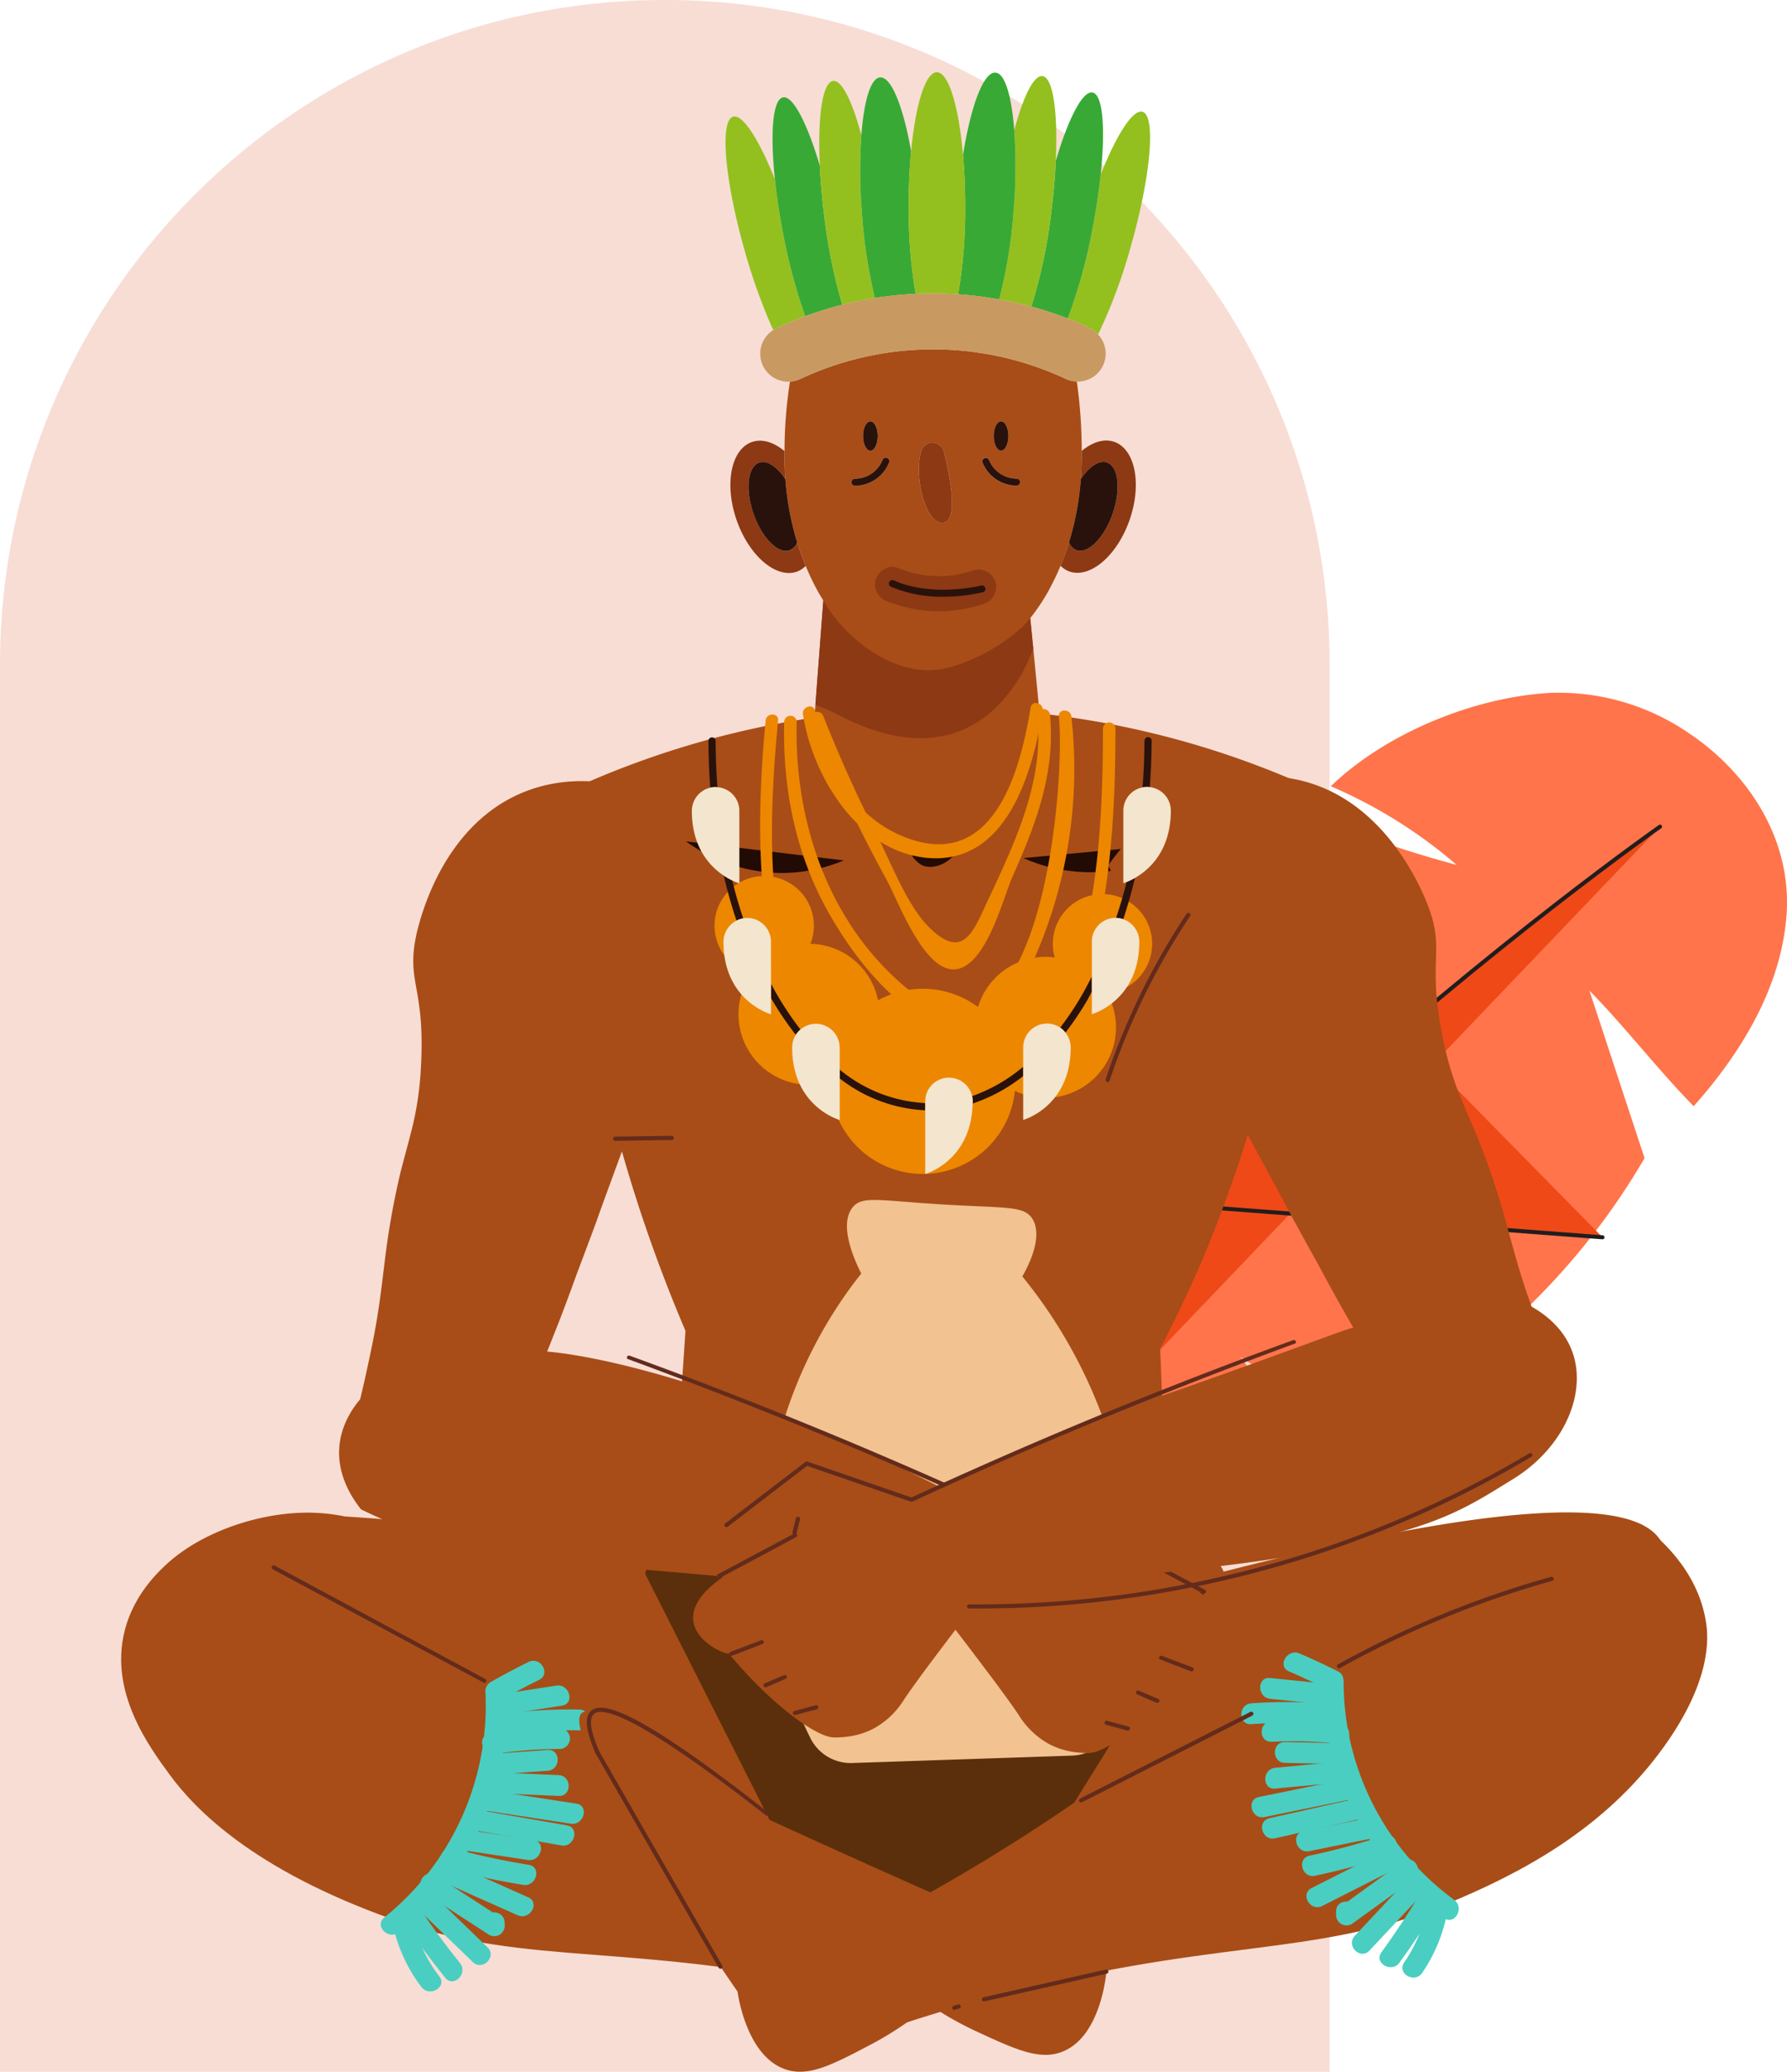 <svg xmlns="http://www.w3.org/2000/svg" xmlns:xlink="http://www.w3.org/1999/xlink" width="295" height="341.922" viewBox="0 0 295 341.922">
  <defs>
    <clipPath id="clip-path">
      <rect id="Rectángulo_44447" data-name="Rectángulo 44447" width="261.827" height="330" fill="none"/>
    </clipPath>
  </defs>
  <g id="Grupo_145692" data-name="Grupo 145692" transform="translate(-180 -5763.578)">
    <g id="Grupo_145596" data-name="Grupo 145596" transform="translate(180.001 6105.5) rotate(-90)">
      <path id="Unión_2" data-name="Unión 2" d="M87.632,339.692a109.165,109.165,0,0,1-39.244-16.514A110.061,110.061,0,0,1,8.626,274.892a109.236,109.236,0,0,1-6.394-20.6A110.557,110.557,0,0,1,0,232.173V217.11H0V0H219.5V213.963h0v18.21a110.556,110.556,0,0,1-2.229,22.118,109.164,109.164,0,0,1-16.514,39.244A110.078,110.078,0,0,1,152.47,333.3a109.182,109.182,0,0,1-20.6,6.4,110.836,110.836,0,0,1-44.236,0Z" transform="translate(0 219.499) rotate(-90)" fill="#f8ddd5"/>
    </g>
    <g id="Grupo_145597" data-name="Grupo 145597" transform="translate(301.225 5877.903)">
      <path id="Trazado_197614" data-name="Trazado 197614" d="M347.842,126.731c9.771,6.7,16.647,17.591,15.758,29.754-.87,11.894-7.424,22.684-15.329,31.565-5.9-6.005-11.309-13.071-17.208-19.075l9.1,27.648a115.2,115.2,0,0,1-43.115,42.4c-8.129-2.048-16.632-4.928-23.612-9.6l11.52,15.279c1.184,1.608-30.571,18.621-32.776,19.736-8.534,4.316-16.718,9.891-25.876,12.769-31.741,9.973-27.176-24.819-18.569-43.62A219.447,219.447,0,0,1,240.9,181.835a61.1,61.1,0,0,0,2.05,20.739c1.756-12.766,6.653-22.656,9.1-35.308a326.993,326.993,0,0,0,31.19-28.083,182.159,182.159,0,0,0,25.9,9.043,80.109,80.109,0,0,0-20.776-12.982c9.166-8.816,23.732-14.744,36.349-15.417a38.011,38.011,0,0,1,23.125,6.907" transform="translate(-189.902 -119.806)" fill="#ff744b"/>
      <path id="Trazado_197615" data-name="Trazado 197615" d="M341.184,144.855s-106.866,74.8-152.816,159.863" transform="translate(-188.368 -122.752)" fill="#ef4918" stroke="#211d1d" stroke-linecap="round" stroke-linejoin="round" stroke-width="0.665"/>
      <line id="Línea_1906" data-name="Línea 1906" x1="6.215" y2="56.349" transform="translate(69.541 36.259)" fill="none" stroke="#211d1d" stroke-linecap="round" stroke-linejoin="round" stroke-width="0.665"/>
      <path id="Trazado_197616" data-name="Trazado 197616" d="M342.074,213.661,276.7,208.7l6.323-55.084" transform="translate(-198.757 -123.782)" fill="#ef4918" stroke="#211d1d" stroke-linecap="round" stroke-linejoin="round" stroke-width="0.665"/>
    </g>
    <g id="Grupo_145598" data-name="Grupo 145598" transform="translate(200 5775.5)">
      <g id="Grupo_145594" data-name="Grupo 145594" clip-path="url(#clip-path)">
        <path id="Trazado_199935" data-name="Trazado 199935" d="M74.092,230.019c-2.864,31.675,15.874,56.748,34.424,59.41,20.994,3.013,49.636-21.554,48.7-59.41q-.839-21.191-1.68-42.38c2.131-4.055,4.194-8.311,6.157-12.773A218.181,218.181,0,0,0,179.6,94.75,146.939,146.939,0,0,0,57.026,96a258.913,258.913,0,0,0,12.308,67.839c2.425,7.454,5.074,14.422,7.837,20.9q-1.54,22.643-3.079,45.284" transform="translate(15.988 22.982)" fill="#a84d17"/>
        <path id="Trazado_199936" data-name="Trazado 199936" d="M88.206,109.517h40.673Q126.5,84.94,124.121,60.363H91.937q-1.865,24.577-3.731,49.154" transform="translate(24.73 16.924)" fill="#a84d17"/>
        <path id="Trazado_199937" data-name="Trazado 199937" d="M110.071,88.718c7.715,0,14.588-5.162,19.086-13.215l.6-1.157q.72-1.4,1.344-2.906c.516-1.245.99-2.529,1.4-3.867a48.066,48.066,0,0,0,1.949-10.45c.1-1.284.155-2.584.155-3.905,0-.25-.008-.484-.009-.73a81.83,81.83,0,0,0-.81-11.472,4.6,4.6,0,0,1-2.023-.516,51.64,51.64,0,0,0-43.672.127,4.553,4.553,0,0,1-1.656.4,74.638,74.638,0,0,0-.9,11.485c0,.248-.018.471-.018.722,0,1.321.059,2.622.156,3.905a48.144,48.144,0,0,0,1.956,10.45c.411,1.338.886,2.621,1.4,3.865a38.787,38.787,0,0,0,2.1,4.367c4.5,7.879,11.315,12.9,18.937,12.9M121.279,47.6c.671,0,1.215,1.082,1.216,2.417s-.544,2.417-1.215,2.417-1.216-1.082-1.216-2.417.543-2.417,1.215-2.417m-2.713,6.019a.579.579,0,0,1,.725.376,4.963,4.963,0,0,0,4.576,3.066.578.578,0,0,1-.044,1.155h-.044a6.077,6.077,0,0,1-5.591-3.873.575.575,0,0,1,.378-.723m-10.375-1.347a1.93,1.93,0,0,1,3.646.321c.91,3.636,2.673,12-.434,11.738-2.844-.237-4.586-8.461-3.212-12.06m-4.079,19.474a20.471,20.471,0,0,0,3.351,1.042c.329.07.658.123.987.188.063.013.1.019.129.027l.1.009c.583.059,1.165.109,1.752.125s1.172.01,1.758-.024c.25-.014.5-.032.75-.055l.467-.05.009,0a21.778,21.778,0,0,0,3.406-.846,2.915,2.915,0,0,1,3.559,2.019,2.96,2.96,0,0,1-2.019,3.558,23.036,23.036,0,0,1-15.783-.411,2.969,2.969,0,0,1-2.02-3.558c.435-1.35,2.055-2.629,3.557-2.022m-4.4-24.14c.671,0,1.215,1.081,1.216,2.417s-.544,2.417-1.216,2.417S98.5,51.36,98.5,50.025s.544-2.417,1.215-2.417m-2.582,9.466A4.957,4.957,0,0,0,101.7,54a.588.588,0,0,1,.726-.374.575.575,0,0,1,.376.723,6.078,6.078,0,0,1-5.589,3.876l-.044,0a.578.578,0,0,1-.044-1.155" transform="translate(23.975 10.016)" fill="#a84d17"/>
        <path id="Trazado_199938" data-name="Trazado 199938" d="M125.479,75.968l-.114-.89-.091-.937-.32-3.128c-2.406,3.324-10.229,8.129-15.894,8.563-6.607.506-14.326-4.64-18.243-11.491l-1.3,17.182L92.6,86.6C117.9,100.4,125.47,76,125.479,75.968" transform="translate(25.097 19.089)" fill="#8d3914"/>
        <path id="Trazado_199939" data-name="Trazado 199939" d="M124.466,53.828c1.361-2.033,3.013-3.179,4.316-2.727,1.906.659,2.329,4.434.944,8.432s-4.05,6.7-5.955,6.042a2.283,2.283,0,0,1-1.253-1.3c-.41,1.338-.883,2.621-1.4,3.865a4.1,4.1,0,0,0,1.456.945c3.449,1.195,7.9-2.626,9.951-8.534s.908-11.667-2.543-12.861c-1.682-.583-3.6.035-5.369,1.5,0,.246.009.48.009.73,0,1.32-.058,2.621-.155,3.9" transform="translate(33.957 13.311)" fill="#8d3914"/>
        <path id="Trazado_199940" data-name="Trazado 199940" d="M123.464,64.8c1.905.659,4.572-2.046,5.956-6.043s.962-7.772-.945-8.432c-1.3-.451-2.955.694-4.316,2.728a48.066,48.066,0,0,1-1.949,10.45,2.282,2.282,0,0,0,1.253,1.3" transform="translate(34.264 14.083)" fill="#29120b"/>
        <path id="Trazado_199941" data-name="Trazado 199941" d="M88.328,65.588c-1.905.662-4.573-2.043-5.96-6.039s-.967-7.772.939-8.432c1.3-.452,2.955.691,4.317,2.725-.1-1.283-.156-2.584-.156-3.905,0-.252.017-.474.018-.722-1.768-1.47-3.694-2.088-5.379-1.5-3.451,1.2-4.585,6.957-2.535,12.864s6.507,9.727,9.957,8.53a4.1,4.1,0,0,0,1.454-.946c-.517-1.245-.992-2.529-1.4-3.865a2.288,2.288,0,0,1-1.252,1.3" transform="translate(22.023 13.315)" fill="#8d3914"/>
        <path id="Trazado_199942" data-name="Trazado 199942" d="M82.65,50.344c-1.905.659-2.325,4.436-.94,8.432s4.056,6.7,5.961,6.039a2.29,2.29,0,0,0,1.252-1.3,48.056,48.056,0,0,1-1.956-10.449c-1.362-2.033-3.015-3.178-4.317-2.725" transform="translate(22.68 14.087)" fill="#29120b"/>
        <path id="Trazado_199943" data-name="Trazado 199943" d="M107.909,28.632h.013l-.005-.042-.008.041" transform="translate(30.254 8.016)" fill="#a84d17"/>
        <path id="Trazado_199944" data-name="Trazado 199944" d="M117.345,30.218l.019.005c0-.022,0-.044,0-.065-.006.02-.013.04-.02.06" transform="translate(32.899 8.455)" fill="#a84d17"/>
        <path id="Trazado_199945" data-name="Trazado 199945" d="M106.543,60.965c3.107.259,1.344-8.1.433-11.738a1.929,1.929,0,0,0-3.645-.321c-1.374,3.6.367,11.823,3.212,12.06" transform="translate(28.836 13.385)" fill="#8d3914"/>
        <path id="Trazado_199946" data-name="Trazado 199946" d="M113.714,49.836c.672,0,1.215-1.083,1.215-2.417S114.384,45,113.713,45s-1.215,1.082-1.214,2.417.544,2.417,1.215,2.417" transform="translate(31.541 12.617)" fill="#29120b"/>
        <path id="Trazado_199947" data-name="Trazado 199947" d="M96.868,49.841c.672,0,1.215-1.082,1.215-2.417s-.545-2.417-1.216-2.417-1.215,1.083-1.214,2.417.544,2.417,1.215,2.417" transform="translate(26.818 12.618)" fill="#29120b"/>
        <path id="Trazado_199948" data-name="Trazado 199948" d="M97.29,65.917a2.97,2.97,0,0,0,2.022,3.558,23.04,23.04,0,0,0,15.782.411,2.96,2.96,0,0,0,2.019-3.558,2.914,2.914,0,0,0-3.559-2.019,21.779,21.779,0,0,1-3.406.846h-.009l-.467.05c-.25.024-.5.042-.75.056-.585.033-1.173.041-1.758.023s-1.169-.065-1.752-.124l-.1-.009c-.032-.008-.067-.015-.128-.027-.329-.067-.659-.118-.987-.189a20.48,20.48,0,0,1-3.352-1.041c-1.5-.607-3.12.671-3.557,2.022m2.233.353a.58.58,0,0,1,.766-.291c6.342,2.853,14.334.887,14.413.867a.578.578,0,0,1,.283,1.122,28.988,28.988,0,0,1-6.534.73,21.231,21.231,0,0,1-8.639-1.662.579.579,0,0,1-.289-.766" transform="translate(27.241 17.87)" fill="#8d3914"/>
        <path id="Trazado_199949" data-name="Trazado 199949" d="M107.945,68.217a28.969,28.969,0,0,0,6.532-.73.578.578,0,1,0-.282-1.12c-.081.019-8.071,1.986-14.414-.867a.579.579,0,0,0-.476,1.055,21.24,21.24,0,0,0,8.64,1.662" transform="translate(27.746 18.35)" fill="#29120b"/>
        <path id="Trazado_199950" data-name="Trazado 199950" d="M116.631,54.3l.044,0a.578.578,0,0,0,.044-1.155,4.963,4.963,0,0,1-4.576-3.068.578.578,0,0,0-1.1.348,6.081,6.081,0,0,0,5.591,3.872" transform="translate(31.124 13.929)" fill="#29120b"/>
        <path id="Trazado_199951" data-name="Trazado 199951" d="M94.746,54.314l.044,0a6.078,6.078,0,0,0,5.589-3.876.575.575,0,0,0-.376-.723.588.588,0,0,0-.726.374A4.956,4.956,0,0,1,94.7,53.159a.578.578,0,0,0,.044,1.155" transform="translate(26.401 13.93)" fill="#29120b"/>
        <path id="Trazado_199952" data-name="Trazado 199952" d="M122.048,39.224a37.786,37.786,0,0,1,3.831,1.707,4.579,4.579,0,0,1,1.177.928A87.42,87.42,0,0,0,132.41,27.49c3.355-11.717,4.237-21.739,1.972-22.387-1.58-.452-4.273,3.782-6.895,10.354-.289,2.755-.734,5.777-1.347,8.94a87.3,87.3,0,0,1-4.092,14.827" transform="translate(34.218 1.422)" fill="#93c01f"/>
        <path id="Trazado_199953" data-name="Trazado 199953" d="M117.361,37.885c0,.022,0,.044,0,.065a58.841,58.841,0,0,1,6,1.965,87.252,87.252,0,0,0,4.092-14.825c.612-3.164,1.058-6.185,1.347-8.94.8-7.664.357-13.2-1.343-13.533-1.643-.318-4.009,4.308-6.071,11.293-.12,2.611-.365,5.458-.743,8.43a85.466,85.466,0,0,1-3.283,15.545" transform="translate(32.904 0.73)" fill="#39a935"/>
        <path id="Trazado_199954" data-name="Trazado 199954" d="M115.614,22.268A80.563,80.563,0,0,1,113.2,37.35c1.921.344,3.7.75,5.3,1.184l.022-.059a85.465,85.465,0,0,0,3.283-15.545c.378-2.973.622-5.819.743-8.43.37-8-.431-13.772-2.193-14-1.439-.182-3.18,3.379-4.667,8.956a87.706,87.706,0,0,1-.079,12.809" transform="translate(31.738 0.139)" fill="#93c01f"/>
        <path id="Trazado_199955" data-name="Trazado 199955" d="M107.916,36.595l.005.042a62.447,62.447,0,0,1,6.763.84A80.528,80.528,0,0,0,117.1,22.4a87.706,87.706,0,0,0,.079-12.809c-.428-5.66-1.536-9.425-3.1-9.54C112.109-.1,110,5.559,108.72,13.666c.225,2.586.353,5.416.355,8.386a82.755,82.755,0,0,1-1.159,14.542" transform="translate(30.256 0.012)" fill="#39a935"/>
        <path id="Trazado_199956" data-name="Trazado 199956" d="M91.084,38.673A92,92,0,0,1,87.43,25.022c-.613-3.163-1.061-6.184-1.351-8.938-2.627-6.571-5.324-10.8-6.9-10.35-2.264.65-1.375,10.672,1.986,22.386A93.409,93.409,0,0,0,85.8,40.957a4.574,4.574,0,0,1,.521-.309c1.6-.744,3.192-1.4,4.764-1.976" transform="translate(21.847 1.598)" fill="#93c01f"/>
        <path id="Trazado_199957" data-name="Trazado 199957" d="M89.384,39.367a61.631,61.631,0,0,1,6.118-1.9,89.275,89.275,0,0,1-2.963-14.505c-.38-2.974-.626-5.822-.748-8.434C89.723,7.547,87.354,2.924,85.712,3.242c-1.7.33-2.141,5.87-1.333,13.535.289,2.754.738,5.776,1.351,8.938a92,92,0,0,0,3.654,13.651" transform="translate(23.547 0.905)" fill="#39a935"/>
        <path id="Trazado_199958" data-name="Trazado 199958" d="M93.813,38.059c1.828-.465,3.622-.831,5.38-1.111a83.9,83.9,0,0,1-2.146-14.062,87.832,87.832,0,0,1-.09-12.809C95.469,4.5,93.724.941,92.286,1.125c-1.762.225-2.561,5.991-2.186,13.994.123,2.612.369,5.459.749,8.432a89.294,89.294,0,0,0,2.963,14.507" transform="translate(25.236 0.314)" fill="#93c01f"/>
        <path id="Trazado_199959" data-name="Trazado 199959" d="M95.568,23.013a83.881,83.881,0,0,0,2.146,14.062,60.254,60.254,0,0,1,6.735-.689,82.739,82.739,0,0,1-1.16-14.5c0-3.221.147-6.271.408-9.029C102.395,5.521,100.422.525,98.573.665c-1.563.115-2.67,3.881-3.093,9.541a87.619,87.619,0,0,0,.088,12.807" transform="translate(26.715 0.186)" fill="#39a935"/>
        <path id="Trazado_199960" data-name="Trazado 199960" d="M102.7,36.572a61.378,61.378,0,0,1,7,.076l.008-.042a82.61,82.61,0,0,0,1.159-14.542c0-2.97-.128-5.8-.355-8.386C109.807,5.653,108.139,0,106.191,0c-1.895,0-3.521,5.358-4.247,13.039-.261,2.758-.41,5.808-.408,9.028a82.744,82.744,0,0,0,1.16,14.505" transform="translate(28.467 0)" fill="#93c01f"/>
        <path id="Trazado_199961" data-name="Trazado 199961" d="M132.636,42.521a4.617,4.617,0,0,0,5.538-7.235A4.552,4.552,0,0,0,137,34.358a37.785,37.785,0,0,0-3.831-1.707,59.13,59.13,0,0,0-6-1.967l-.019-.005c-1.607-.434-3.385-.84-5.306-1.186a62.729,62.729,0,0,0-6.763-.84h-.013a61.378,61.378,0,0,0-7-.076,60.254,60.254,0,0,0-6.735.689c-1.757.28-3.552.647-5.38,1.111a61.292,61.292,0,0,0-6.118,1.9c-1.572.58-3.161,1.23-4.764,1.974a4.922,4.922,0,0,0-.522.31,4.616,4.616,0,0,0,2.476,8.518c.1,0,.192-.024.288-.031a4.587,4.587,0,0,0,1.656-.4,51.647,51.647,0,0,1,43.672-.127" transform="translate(23.099 7.994)" fill="#c89a61"/>
        <path id="Trazado_199962" data-name="Trazado 199962" d="M91.684,102.425c-6.767,20.549-11.843,34.754-14.816,43.041-2.031,5.709-4.783,13.089-6.307,17.336-.362,1.045-.725,2.02-1.086,2.995-.942,2.506-1.739,4.664-2.462,6.544-1.594,4.387-2.681,7.31-3.693,9.815-2.1,5.36-5.271,13.014-9.517,22.333l-24.059-5.762c.807-2.928,1.913-7.321,3.031-12.763,1.487-6.906,1.894-11.448,2.437-15.637a128.937,128.937,0,0,1,2.562-14.377c.809-3.138,1.467-5.438,2.058-7.878a53.292,53.292,0,0,0,1.307-9.286c.805-13.77-2.618-14.094-.622-22.6.589-2.3,4.356-17.992,18.133-23.2,10.754-4.061,23.926-.256,33.036,9.443" transform="translate(8.339 25.618)" fill="#a84d17"/>
        <path id="Trazado_199963" data-name="Trazado 199963" d="M216.353,215.8c4.507-2.065,13.852-6.434,15.3-14.318A16.717,16.717,0,0,0,228.7,190.12c-9.567-14.43-90.31,9.409-133.829,23.368q-2.282,27.639-4.562,55.278c6.822-2.723,81.989-32.786,126.044-52.97" transform="translate(25.319 52.047)" fill="#a84d17"/>
        <path id="Trazado_199964" data-name="Trazado 199964" d="M110.182,99.589c-1.463,3.022-4.468,4.229-6.436,3.358a4.573,4.573,0,0,1-2.239-3.079Z" transform="translate(28.459 27.921)" fill="#210b04"/>
        <path id="Trazado_199965" data-name="Trazado 199965" d="M142.452,99.4a26.584,26.584,0,0,1-10.075,4.292,27.182,27.182,0,0,1-16.046-1.865Z" transform="translate(32.615 27.868)" fill="#210b04"/>
        <path id="Trazado_199966" data-name="Trazado 199966" d="M98.881,102.281a26.578,26.578,0,0,1-10.754,2.072,27.19,27.19,0,0,1-15.291-5.207Z" transform="translate(20.421 27.797)" fill="#210b04"/>
        <path id="Trazado_199967" data-name="Trazado 199967" d="M27.817,229.336c-9.055-6.174-27.452-18.965-24.755-29.4,2.036-7.877,16.111-14.76,28.274-14.234a30.037,30.037,0,0,1,4.815.6A353.448,353.448,0,0,1,140.991,209.26a4.676,4.676,0,0,1,2.154,1.828c16.2,14.885,15.7,39.394,13.27,56.083-70.2-4.348-108.93-24.424-128.6-37.835" transform="translate(0.784 52.055)" fill="#a84d17"/>
        <path id="Trazado_199968" data-name="Trazado 199968" d="M67.55,197.569q13.119,25.95,26.24,51.9a30.067,30.067,0,0,0,39.791-6.344q14.16-22.793,28.318-45.585l-8.575-18.422c-5.885,15.375-19.389,26.349-35.026,28.251-18.9,2.3-37.835-9.034-45.571-27.931L67.55,197.569" transform="translate(18.939 50.219)" fill="#5b2f0b"/>
        <path id="Trazado_199969" data-name="Trazado 199969" d="M145.4,252.072q-2.23,8-4.457,15.994c-3.97-1.157-10.156-2.869-17.793-4.589-39.218-8.828-55.289-4.022-78.175-12.124-23.319-8.257-32.843-18.337-36.9-23.842C4.6,222.784-1.953,213.894.561,203.752c1.632-6.587,6.362-10.776,8.988-12.742,4.238,1.757,10.615,4.4,18.371,7.6,18.364,7.591,31.6,12.829,33.022,13.615,15.869,8.782,42.8,21.546,84.457,39.842" transform="translate(0 53.552)" fill="#a84d17"/>
        <path id="Trazado_199970" data-name="Trazado 199970" d="M134.286,223.178a313.158,313.158,0,0,1-31,19.706q.008,8.495.013,16.988a54.9,54.9,0,0,0,9,5.244c6.344,2.931,10.336,4.773,14.058,3.342,6.292-2.419,7.262-12.446,7.33-13.244,22.561-36.58,25.25-45.769,23.35-47.213s-8.344,4.794-22.751,15.177" transform="translate(28.958 58.258)" fill="#a84d17"/>
        <path id="Trazado_199971" data-name="Trazado 199971" d="M50.751,209.164a44.863,44.863,0,0,1-16.7,37.2c-1.709,1.4.732,3.818,2.429,2.428a48.1,48.1,0,0,0,17.7-39.631c-.093-2.2-3.527-2.212-3.434,0" transform="translate(9.384 58.178)" fill="#4acec1"/>
        <path id="Trazado_199972" data-name="Trazado 199972" d="M35.115,239.593a26.113,26.113,0,0,0,4.622,9.849c1.317,1.737,4.3.028,2.965-1.734a23.779,23.779,0,0,1-4.276-9.028c-.508-2.15-3.821-1.239-3.311.913" transform="translate(9.83 66.573)" fill="#4acec1"/>
        <path id="Trazado_199973" data-name="Trazado 199973" d="M36.2,238.509q3.4,5.076,7.239,9.818c1.388,1.72,3.8-.723,2.428-2.428q-3.561-4.41-6.7-9.123c-1.223-1.828-4.2-.11-2.964,1.732" transform="translate(10.066 66.165)" fill="#4acec1"/>
        <path id="Trazado_199974" data-name="Trazado 199974" d="M38.068,237.107l9.461,9.134c1.59,1.535,4.02-.89,2.428-2.428L40.5,234.679c-1.59-1.535-4.022.89-2.428,2.428" transform="translate(10.527 65.658)" fill="#4acec1"/>
        <path id="Trazado_199975" data-name="Trazado 199975" d="M39.351,235.441,49.926,242.3a1.728,1.728,0,0,0,2.582-1.483c-.006-.19-.013-.38-.02-.57-.079-2.2-3.513-2.214-3.433,0,.006.189.013.38.02.57l2.582-1.481-10.573-6.864c-1.859-1.206-3.582,1.766-1.734,2.965" transform="translate(10.811 65.099)" fill="#4acec1"/>
        <path id="Trazado_199976" data-name="Trazado 199976" d="M41.356,233.817,54.122,239.5c2,.891,3.75-2.067,1.734-2.964q-6.384-2.842-12.768-5.685c-2-.891-3.749,2.066-1.732,2.964" transform="translate(11.344 64.677)" fill="#4acec1"/>
        <path id="Trazado_199977" data-name="Trazado 199977" d="M42.379,232.294a121.312,121.312,0,0,0,12.457,2.685c2.161.35,3.092-2.959.913-3.31a121.658,121.658,0,0,1-12.457-2.686,1.718,1.718,0,0,0-.913,3.311" transform="translate(11.541 64.18)" fill="#4acec1"/>
        <path id="Trazado_199978" data-name="Trazado 199978" d="M44.223,229.893l10.883,1.641c2.161.325,3.093-2.982.913-3.311l-10.883-1.641c-2.161-.326-3.093,2.982-.913,3.311" transform="translate(12.05 63.519)" fill="#4acec1"/>
        <path id="Trazado_199979" data-name="Trazado 199979" d="M45.723,227.334l14.48,2.516c2.161.375,3.088-2.933.912-3.311l-14.478-2.516c-2.161-.375-3.09,2.933-.913,3.311" transform="translate(12.471 62.8)" fill="#4acec1"/>
        <path id="Trazado_199980" data-name="Trazado 199980" d="M47.034,224.784l14.361,2.192c2.161.329,3.093-2.978.912-3.311l-14.359-2.192c-2.161-.329-3.093,2.978-.913,3.311" transform="translate(12.838 62.087)" fill="#4acec1"/>
        <path id="Trazado_199981" data-name="Trazado 199981" d="M47.627,222.542l11.708.508c2.209.1,2.2-3.338,0-3.434l-11.708-.508c-2.21-.095-2.2,3.338,0,3.434" transform="translate(12.889 61.43)" fill="#4acec1"/>
        <path id="Trazado_199982" data-name="Trazado 199982" d="M48.778,220.281,57.2,219.7c2.191-.154,2.209-3.588,0-3.434l-8.417.586c-2.192.154-2.209,3.588,0,3.434" transform="translate(13.213 60.63)" fill="#4acec1"/>
        <path id="Trazado_199983" data-name="Trazado 199983" d="M48.694,217.7a70.5,70.5,0,0,1,10.667-.813,1.717,1.717,0,0,0,0-3.433,76.579,76.579,0,0,0-11.58.935c-2.177.338-1.252,3.648.913,3.311" transform="translate(13.048 59.845)" fill="#4acec1"/>
        <path id="Trazado_199984" data-name="Trazado 199984" d="M49.544,215.179a87.186,87.186,0,0,1,12.647-.689c2.21.04,2.211-3.394,0-3.434a87.186,87.186,0,0,0-12.647.689c-2.161.277-2.189,3.713,0,3.434" transform="translate(13.433 59.168)" fill="#4acec1"/>
        <path id="Trazado_199985" data-name="Trazado 199985" d="M49.483,212.823q5.009-.772,10.018-1.545c2.177-.335,1.252-3.644-.912-3.31L48.57,209.512c-2.178.335-1.253,3.645.913,3.311" transform="translate(13.269 58.3)" fill="#4acec1"/>
        <path id="Trazado_199986" data-name="Trazado 199986" d="M49.607,211.2q3.052-1.732,6.2-3.279c1.983-.974.246-3.936-1.732-2.964q-3.15,1.548-6.2,3.279c-1.922,1.091-.193,4.057,1.732,2.964" transform="translate(13.187 57.407)" fill="#4acec1"/>
        <path id="Trazado_199987" data-name="Trazado 199987" d="M92.616,255.58q2.627,7.874,5.257,15.75c3.906-1.356,10-3.376,17.538-5.479,38.723-10.792,55.016-6.8,77.466-16.045,12.29-5.063,25.977-12.343,35.649-25.67,8.11-11.175,7.507-18.262,7.167-20.614-1.309-9.044-8.324-14.612-10.663-16.314-4.074,2.134-10.23,5.321-17.778,9.068-16.843,8.362-29.7,13.653-32.295,15.261-15.407,9.571-41.659,23.674-82.343,44.045" transform="translate(25.966 52.486)" fill="#a84d17"/>
        <path id="Trazado_199988" data-name="Trazado 199988" d="M82.982,225.564a313.241,313.241,0,0,0,31.953,18.12q.421,8.485.842,16.967a54.905,54.905,0,0,1-8.723,5.691c-6.189,3.246-10.083,5.288-13.871,4.046-6.407-2.1-7.882-12.066-7.989-12.859-24.374-35.4-27.521-44.441-25.7-45.978s8.576,4.366,23.487,14.012" transform="translate(16.56 59.244)" fill="#a84d17"/>
        <path id="Trazado_199989" data-name="Trazado 199989" d="M154.939,207.825A48.291,48.291,0,0,0,174.9,246.81c1.778,1.315,3.493-1.663,1.734-2.964a44.6,44.6,0,0,1-18.263-36.02c-.019-2.209-3.453-2.214-3.434,0" transform="translate(43.439 57.802)" fill="#4acec1"/>
        <path id="Trazado_199990" data-name="Trazado 199990" d="M169.289,236.7a23.749,23.749,0,0,1-3.795,9.24c-1.248,1.83,1.726,3.549,2.964,1.732a26.139,26.139,0,0,0,4.142-10.06c.4-2.16-2.912-3.087-3.311-.913" transform="translate(46.314 66.016)" fill="#4acec1"/>
        <path id="Trazado_199991" data-name="Trazado 199991" d="M169.051,234.854q-3.025,5.051-6.485,9.81c-1.3,1.789,1.676,3.5,2.964,1.732q3.465-4.761,6.485-9.809c1.138-1.9-1.83-3.63-2.964-1.734" transform="translate(45.487 65.614)" fill="#4acec1"/>
        <path id="Trazado_199992" data-name="Trazado 199992" d="M168.144,232.841l-8.988,9.6c-1.51,1.612.913,4.045,2.428,2.428l8.988-9.6c1.51-1.612-.914-4.045-2.428-2.428" transform="translate(44.488 65.131)" fill="#4acec1"/>
        <path id="Trazado_199993" data-name="Trazado 199993" d="M167.718,230.687,157.5,238.074l2.582,1.483-.008-.571c-.032-2.207-3.465-2.214-3.434,0,0,.191.006.38.009.571a1.73,1.73,0,0,0,2.582,1.483l10.216-7.388c1.773-1.282.061-4.262-1.734-2.964" transform="translate(43.917 64.587)" fill="#4acec1"/>
        <path id="Trazado_199994" data-name="Trazado 199994" d="M166.152,229.165l-12.464,6.32c-1.972,1-.236,3.963,1.732,2.965l12.466-6.321c1.97-1,.234-3.961-1.734-2.964" transform="translate(42.845 64.193)" fill="#4acec1"/>
        <path id="Trazado_199995" data-name="Trazado 199995" d="M165.8,227.327a121.273,121.273,0,0,1-12.306,3.308c-2.16.462-1.246,3.772.913,3.311a121.282,121.282,0,0,0,12.306-3.308c2.092-.682,1.2-4-.913-3.311" transform="translate(42.688 63.708)" fill="#4acec1"/>
        <path id="Trazado_199996" data-name="Trazado 199996" d="M163.512,225.02l-10.787,2.187c-2.164.439-1.248,3.749.913,3.311l10.787-2.187c2.164-.439,1.248-3.75-.913-3.311" transform="translate(42.472 63.076)" fill="#4acec1"/>
        <path id="Trazado_199997" data-name="Trazado 199997" d="M162.659,222.54l-14.334,3.242c-2.155.488-1.243,3.8.913,3.311l14.334-3.242c2.155-.488,1.242-3.8-.913-3.311" transform="translate(41.24 62.378)" fill="#4acec1"/>
        <path id="Trazado_199998" data-name="Trazado 199998" d="M161.2,220.059l-14.231,2.912c-2.164.443-1.248,3.753.913,3.311l14.231-2.912c2.163-.443,1.247-3.753-.913-3.311" transform="translate(40.859 61.685)" fill="#4acec1"/>
        <path id="Trazado_199999" data-name="Trazado 199999" d="M160.824,217.7l-11.667,1.1c-2.18.2-2.2,3.64,0,3.433l11.667-1.1c2.182-.206,2.2-3.641,0-3.434" transform="translate(41.357 61.033)" fill="#4acec1"/>
        <path id="Trazado_200000" data-name="Trazado 200000" d="M158.847,215.408l-8.435-.163c-2.211-.042-2.211,3.39,0,3.434l8.435.163c2.21.042,2.21-3.392,0-3.434" transform="translate(41.705 60.347)" fill="#4acec1"/>
        <path id="Trazado_200001" data-name="Trazado 200001" d="M159.863,212.854a73.4,73.4,0,0,0-11.153-.312c-2.2.1-2.212,3.539,0,3.433a73.4,73.4,0,0,1,11.153.314c2.2.228,2.179-3.207,0-3.434" transform="translate(41.229 59.565)" fill="#4acec1"/>
        <path id="Trazado_200002" data-name="Trazado 200002" d="M158.745,210.346a87.138,87.138,0,0,0-12.667-.051c-2.192.151-2.209,3.585,0,3.434a86.953,86.953,0,0,1,12.667.051c2.2.169,2.192-3.265,0-3.434" transform="translate(40.492 58.902)" fill="#4acec1"/>
        <path id="Trazado_200003" data-name="Trazado 200003" d="M158.586,208.026,148.5,206.987c-2.2-.227-2.18,3.209,0,3.434l10.084,1.038c2.2.225,2.18-3.209,0-3.434" transform="translate(41.174 58.029)" fill="#4acec1"/>
        <path id="Trazado_200004" data-name="Trazado 200004" d="M158.857,206.816q-3.136-1.577-6.357-2.963c-2.008-.863-3.759,2.093-1.734,2.964q3.225,1.389,6.358,2.963c1.968.991,3.709-1.97,1.732-2.964" transform="translate(42.017 57.109)" fill="#4acec1"/>
        <path id="Trazado_200005" data-name="Trazado 200005" d="M126.351,83.064c.754,8.093-1.467,15.346-4.62,22.733-1.233,2.889-2.583,5.731-3.912,8.576-2.156,4.614-3.9,9.233-9.461,3.64-3.576-3.6-6.249-10.687-8.546-15.175-3.27-6.39-6.174-12.93-8.835-19.6-.485-1.216-2.479-.686-1.987.548a231.2,231.2,0,0,0,12.453,26.5c1.906,3.438,6.233,15.5,11.512,14.737,5.008-.722,7.786-11.988,9.321-15.422,3.84-8.591,7.024-16.983,6.134-26.537-.122-1.309-2.183-1.321-2.06,0" transform="translate(24.928 23.012)" fill="#ed8700"/>
        <path id="Trazado_200006" data-name="Trazado 200006" d="M130.837,83.261c1.166,11.658-3.267,63.692-25.744,44.321-12.522-10.791-17.948-27.3-17.538-43.454a1.031,1.031,0,0,0-2.06,0c-.277,10.907,1.842,21.721,7.216,31.313,4.138,7.386,11.559,17.262,20.249,19.371,7.992,1.94,11.185-5.663,13.952-11.888A77.613,77.613,0,0,0,132.9,83.261c-.131-1.307-2.192-1.32-2.06,0" transform="translate(23.963 23.067)" fill="#ed8700"/>
        <path id="Trazado_200007" data-name="Trazado 200007" d="M125.5,82.048c-1.627,9.918-5.721,26-19.263,21.924C96.8,101.131,91.33,91.979,89.895,82.621c-.2-1.306-2.186-.75-1.986.548C89.471,93.362,96.9,105.7,108.23,106.851c13.357,1.357,17.6-14.148,19.258-24.255.214-1.3-1.772-1.855-1.986-.548" transform="translate(24.643 22.794)" fill="#ed8700"/>
        <path id="Trazado_200008" data-name="Trazado 200008" d="M138.981,85.084c-.028,18.9-.959,60.349-28.325,59.943-29.582-.44-27.2-41.413-25.305-61.25.125-1.319-1.936-1.31-2.06,0-1.995,20.913-3.433,62.67,27.365,63.31,29.1.6,30.356-42.015,30.386-62a1.031,1.031,0,0,0-2.06,0" transform="translate(23.099 23.212)" fill="#ed8700"/>
        <path id="Trazado_200009" data-name="Trazado 200009" d="M91.426,133.424a15.282,15.282,0,1,0,15.282-15.282,15.283,15.283,0,0,0-15.282,15.282" transform="translate(25.633 33.123)" fill="#ed8700"/>
        <path id="Trazado_200010" data-name="Trazado 200010" d="M79.594,123.977a11.635,11.635,0,1,0,11.635-11.635,11.635,11.635,0,0,0-11.635,11.635" transform="translate(22.315 31.497)" fill="#ed8700"/>
        <path id="Trazado_200011" data-name="Trazado 200011" d="M76.506,111.811a8.2,8.2,0,1,0,8.2-8.2,8.2,8.2,0,0,0-8.2,8.2" transform="translate(21.45 29.047)" fill="#ed8700"/>
        <path id="Trazado_200012" data-name="Trazado 200012" d="M123.841,226.312a.345.345,0,0,1-.156-.65l28.107-14.3a.348.348,0,0,1,.461.15.343.343,0,0,1-.147.464L124,226.273a.336.336,0,0,1-.156.038" transform="translate(34.624 59.248)" fill="#632b1c"/>
        <path id="Trazado_200013" data-name="Trazado 200013" d="M157.1,209.041a.343.343,0,0,1-.165-.644,163.183,163.183,0,0,1,19.992-9.39c4.954-1.927,10.06-3.629,15.174-5.056a.349.349,0,0,1,.425.239.345.345,0,0,1-.237.423c-5.1,1.421-10.18,3.115-15.111,5.033A162.892,162.892,0,0,0,157.265,209a.337.337,0,0,1-.165.045" transform="translate(43.949 54.373)" fill="#632b1c"/>
        <path id="Trazado_200014" data-name="Trazado 200014" d="M54.506,211.862c-.161-.042-34.9-18.743-34.9-18.743a.342.342,0,1,1,.321-.6l34.736,18.7a.342.342,0,0,1,.143.465.351.351,0,0,1-.3.182" transform="translate(5.446 53.963)" fill="#632b1c"/>
        <path id="Trazado_200015" data-name="Trazado 200015" d="M81.793,252.357a.351.351,0,0,1-.3-.172L61.188,216.833a.345.345,0,0,1,.6-.342l20.305,35.35a.346.346,0,0,1-.3.516" transform="translate(17.142 60.647)" fill="#632b1c"/>
        <path id="Trazado_200016" data-name="Trazado 200016" d="M89.682,228.645C68.737,212.272,62.626,210.5,61.165,211.888c-.568.531-.863,2.033.942,6.18a.341.341,0,1,1-.626.273c-1.6-3.673-1.859-5.949-.79-6.955,1.572-1.475,6.294-1.371,29.2,16.645a.344.344,0,0,1-.21.615" transform="translate(16.835 59.105)" fill="#632b1c"/>
        <path id="Trazado_200017" data-name="Trazado 200017" d="M111.327,249.82a.344.344,0,0,1-.076-.68l20.2-4.571a.353.353,0,0,1,.411.26.347.347,0,0,1-.26.411l-20.2,4.571a.49.49,0,0,1-.076.009" transform="translate(31.116 68.567)" fill="#632b1c"/>
        <path id="Trazado_200018" data-name="Trazado 200018" d="M107.486,249.959a.348.348,0,0,1-.33-.248.344.344,0,0,1,.232-.425l.734-.214a.333.333,0,0,1,.429.232.343.343,0,0,1-.233.425l-.732.215a.356.356,0,0,1-.1.015" transform="translate(30.039 69.826)" fill="#632b1c"/>
        <path id="Trazado_200019" data-name="Trazado 200019" d="M127.271,105.464c9.667,19.354,16.745,32.676,20.885,40.445,2.835,5.356,6.626,12.259,8.746,16.243.511.981,1.01,1.894,1.51,2.8,1.293,2.346,2.394,4.365,3.381,6.12,2.212,4.11,3.711,6.846,5.073,9.179,2.85,5,7.1,12.114,12.647,20.721l22.972-9.18c-1.221-2.781-2.95-6.968-4.844-12.19-2.47-6.618-3.53-11.053-4.673-15.12a129.031,129.031,0,0,0-4.613-13.856c-1.255-2.987-2.238-5.169-3.175-7.5a53.393,53.393,0,0,1-2.638-9c-2.787-13.509.553-14.325-2.653-22.454-.914-2.192-6.911-17.172-21.3-20.336-11.228-2.463-23.711,3.207-31.323,14.121" transform="translate(35.682 25.449)" fill="#a84d17"/>
        <path id="Trazado_200020" data-name="Trazado 200020" d="M120.123,114.139a8.2,8.2,0,1,0,8.2-8.2,8.2,8.2,0,0,0-8.2,8.2" transform="translate(33.678 29.7)" fill="#ed8700"/>
        <path id="Trazado_200021" data-name="Trazado 200021" d="M110.092,125.666a11.635,11.635,0,1,0,11.635-11.635,11.634,11.634,0,0,0-11.635,11.635" transform="translate(30.866 31.97)" fill="#ed8700"/>
        <path id="Trazado_200022" data-name="Trazado 200022" d="M127.26,136.287c-.291-.078-.384-.273-.326-.453.849-2.542,1.8-5.07,2.808-7.513a116.129,116.129,0,0,1,10.555-19.81.343.343,0,0,1,.571.38,115.357,115.357,0,0,0-10.493,19.693c-1.005,2.428-1.944,4.94-2.789,7.468a.349.349,0,0,1-.327.234" transform="translate(35.583 30.38)" fill="#632b1c"/>
        <path id="Trazado_200023" data-name="Trazado 200023" d="M63.77,137.927a.344.344,0,0,1,0-.689l9.33-.147a.344.344,0,0,1,.009.689l-9.33.147Z" transform="translate(17.782 38.435)" fill="#632b1c"/>
        <path id="Trazado_200024" data-name="Trazado 200024" d="M100.565,196.6c-1.577-.353-1.807-3.445-1.57-6.23a.347.347,0,0,1,.344-.315.354.354,0,0,1,.344.374c-.309,3.567.291,5.351.818,5.479.59.009,1.538-1.055,2.433-2.647a.343.343,0,0,1,.469-.132.34.34,0,0,1,.129.466c-.648,1.154-1.859,3.005-2.968,3.005" transform="translate(27.732 53.283)" fill="#632b1c"/>
        <path id="Trazado_200025" data-name="Trazado 200025" d="M132.611,93.929c.095,0,.184.022.277.028.169-2.275.277-4.571.293-6.9,0-.254.022-.5.022-.757a.594.594,0,1,0-1.188,0c0,.238-.018.47-.02.708-.015,2.374-.129,4.717-.306,7.037a3.913,3.913,0,0,1,.923-.12" transform="translate(36.921 24.03)" fill="#29120b"/>
        <path id="Trazado_200026" data-name="Trazado 200026" d="M83.781,117.484v2.358a52.925,52.925,0,0,0,4.1,6.092,3.941,3.941,0,0,1,.768-.886,53.092,53.092,0,0,1-4.869-7.564" transform="translate(23.489 32.938)" fill="#29120b"/>
        <path id="Trazado_200027" data-name="Trazado 200027" d="M128.283,110.445a3.9,3.9,0,0,1,1.183.219q1.089-3.3,1.93-6.8a10.53,10.53,0,0,1-1.378.667c-.507,2.027-1.1,3.992-1.735,5.915" transform="translate(35.966 29.119)" fill="#29120b"/>
        <path id="Trazado_200028" data-name="Trazado 200028" d="M92.638,128.555v1.46a24.856,24.856,0,0,0,14.13,5.267v-1.189a24.072,24.072,0,0,1-14.13-5.538" transform="translate(25.972 36.042)" fill="#29120b"/>
        <path id="Trazado_200029" data-name="Trazado 200029" d="M109.717,133.043a3.959,3.959,0,0,1,.1.868c0,.125-.017.236-.019.359a27.483,27.483,0,0,0,8.351-4.544v-1.534a26.9,26.9,0,0,1-8.436,4.851" transform="translate(30.761 35.94)" fill="#29120b"/>
        <path id="Trazado_200030" data-name="Trazado 200030" d="M124.4,120.074A51.745,51.745,0,0,1,121.077,125a3.918,3.918,0,0,1,.867.823,52.652,52.652,0,0,0,3.48-5.145c.31-.522.58-1.092.877-1.63v-2.5c-.611,1.2-1.228,2.4-1.9,3.525" transform="translate(33.946 32.676)" fill="#29120b"/>
        <path id="Trazado_200031" data-name="Trazado 200031" d="M79.089,104.354a11.522,11.522,0,0,1-1.394-.8c.6,2.563,1.3,5.043,2.1,7.424a3.865,3.865,0,0,1,1.109-.373c-.672-2.018-1.283-4.1-1.816-6.255" transform="translate(21.783 29.034)" fill="#29120b"/>
        <path id="Trazado_200032" data-name="Trazado 200032" d="M76.9,93.933c.1,0,.2.023.307.031q-.259-3.419-.291-6.947c0-.237-.01-.469-.01-.707a.595.595,0,0,0-1.189,0c0,.254.01.5.013.757q.027,3.54.293,6.973a3.962,3.962,0,0,1,.877-.106" transform="translate(21.229 24.032)" fill="#29120b"/>
        <path id="Trazado_200033" data-name="Trazado 200033" d="M111.412,132.649a3.918,3.918,0,0,0-7.739.871v1.47l0,10.505s7.628-2.116,7.819-11.619c0-.123.019-.233.019-.359a3.959,3.959,0,0,0-.1-.868" transform="translate(29.066 36.335)" fill="#f3e5ce"/>
        <path id="Trazado_200034" data-name="Trazado 200034" d="M120.225,122.629a3.923,3.923,0,0,0-3.92,3.924v4.731l0,7.244s7.841-2.16,7.838-11.98a3.882,3.882,0,0,0-.866-2.428,3.959,3.959,0,0,0-.868-.825,3.9,3.9,0,0,0-2.188-.667" transform="translate(32.608 34.381)" fill="#f3e5ce"/>
        <path id="Trazado_200035" data-name="Trazado 200035" d="M129.074,109a3.921,3.921,0,0,0-3.919,3.923V124.9s7.841-2.16,7.837-11.98a3.958,3.958,0,0,0-3.837-3.91c-.028,0-.055-.009-.084-.009" transform="translate(35.089 30.559)" fill="#f3e5ce"/>
        <path id="Trazado_200036" data-name="Trazado 200036" d="M132.214,92.237a3.915,3.915,0,0,0-3,3.8l0,11.975s.209-.063.535-.189a10.617,10.617,0,0,0,1.376-.667c2.321-1.328,5.928-4.457,5.927-11.121a3.91,3.91,0,0,0-3.645-3.892c-.093-.006-.182-.027-.277-.027a3.913,3.913,0,0,0-.923.12" transform="translate(36.228 25.826)" fill="#f3e5ce"/>
        <path id="Trazado_200037" data-name="Trazado 200037" d="M94.354,126.558a3.922,3.922,0,0,0-7.237-2.069,3.879,3.879,0,0,0-.6,2.073c0,9.82,7.845,11.974,7.845,11.974l0-6.863v-5.115Z" transform="translate(24.255 34.384)" fill="#f3e5ce"/>
        <path id="Trazado_200038" data-name="Trazado 200038" d="M85.5,112.933a3.922,3.922,0,0,0-3.923-3.919,3.964,3.964,0,0,0-.657.065,3.954,3.954,0,0,0-3.262,3.855c0,9.822,7.846,11.974,7.846,11.974V119.86Z" transform="translate(21.771 30.564)" fill="#f3e5ce"/>
        <path id="Trazado_200039" data-name="Trazado 200039" d="M81.427,108.028l-.005-11.975a3.907,3.907,0,0,0-3.614-3.888c-.1-.009-.2-.031-.306-.031a3.955,3.955,0,0,0-3.922,3.92c0,6.055,2.983,9.189,5.27,10.708a11.372,11.372,0,0,0,1.393.8,8.113,8.113,0,0,0,1.184.471" transform="translate(20.629 25.831)" fill="#f3e5ce"/>
        <path id="Trazado_200040" data-name="Trazado 200040" d="M133.728,237.071l-36.26,1.218a7.422,7.422,0,0,1-6.924-4.045A71.568,71.568,0,0,1,83,202.384c.014-23.609,11.923-39.871,15.909-44.875-1.216-2.41-3.727-8.065-1.425-10.923,1.574-1.95,4.2-1.127,14.96-.475,10.525.639,13.321.173,14.722,2.375.444.7,1.818,3.348-1.663,9.5A81.468,81.468,0,0,1,140.743,231.5a7.559,7.559,0,0,1-7.015,5.571" transform="translate(23.269 40.756)" fill="#f2c291"/>
        <path id="Trazado_200041" data-name="Trazado 200041" d="M136.605,192.247q-1.029,5.942-2.058,11.886c-11.267-.058-20.506-.439-26.971-.787-12.751-.686-12.147-1.1-40.567-3.3-4.832-.374-6.413-.489-9.124-.889a89.971,89.971,0,0,1-26.155-8.139c-1.288-1.6-3.958-5.426-3.6-10.231.536-7.226,7.708-13.933,17.752-15.151a88.067,88.067,0,0,1,11.019-.954,63.714,63.714,0,0,1,10.138.886c18.622,3.073,41.817,13.1,41.817,13.1,7.182,3.1,16.738,7.543,27.749,13.585" transform="translate(7.878 46.17)" fill="#a84d17"/>
        <path id="Trazado_200042" data-name="Trazado 200042" d="M114.813,184.806q-4.652,8.5-9.3,16.994c6.262,8.16,10.851,14.183,13.107,17.556a13.618,13.618,0,0,0,4.815,4.658,12.308,12.308,0,0,0,3.485,1.269,15.944,15.944,0,0,0,3.316.3c2.693-.067,9.9-4.975,17.325-13.875.773.364,11.594-4.516,1.755-12.009-2.644-2.014-6.366-4.718-11.034-7.692,2.863,5.168,7.288,7.74,10.884,6.936,1.124-.252,3.087-1.133,3.292-2.529.269-1.842-2.511-4.832-15.7-9.881l-8,.5-13.944-2.234" transform="translate(29.581 51.813)" fill="#a84d17"/>
        <path id="Trazado_200043" data-name="Trazado 200043" d="M129.559,190.88c.12.106,12.717,6.815,12.717,6.815a.342.342,0,0,0,.465-.143.35.35,0,0,0-.141-.464L130,190.381a.345.345,0,0,0-.446.5" transform="translate(36.307 53.365)" fill="#632b1c"/>
        <path id="Trazado_200044" data-name="Trazado 200044" d="M129.776,191.039a.343.343,0,0,0,.615-.28l-.574-2.3a.356.356,0,0,0-.419-.248.342.342,0,0,0-.248.417l.576,2.294a.319.319,0,0,0,.05.113" transform="translate(36.206 52.766)" fill="#632b1c"/>
        <path id="Trazado_200045" data-name="Trazado 200045" d="M133.881,204.65c.159.123,5.184,2.027,5.184,2.027a.345.345,0,0,0,.443-.2.338.338,0,0,0-.2-.44l-5.025-1.9a.344.344,0,0,0-.406.516" transform="translate(37.519 57.225)" fill="#632b1c"/>
        <path id="Trazado_200046" data-name="Trazado 200046" d="M130.9,209.142c.149.12,3.335,1.466,3.335,1.466a.343.343,0,1,0,.268-.633l-3.187-1.346a.339.339,0,0,0-.449.182.346.346,0,0,0,.033.33" transform="translate(36.682 58.484)" fill="#632b1c"/>
        <path id="Trazado_200047" data-name="Trazado 200047" d="M126.857,213.032a.319.319,0,0,0,.193.132l3.5.944a.341.341,0,1,0,.179-.658l-3.5-.944a.342.342,0,0,0-.373.526" transform="translate(35.549 59.575)" fill="#632b1c"/>
        <path id="Trazado_200048" data-name="Trazado 200048" d="M65.272,165.963c12.594,4.646,25.11,9.553,37.361,14.7,8.646,3.638,17.354,7.484,25.884,11.426a.339.339,0,0,0,.255.014l17.14-5.913,13.094,10.037a.34.34,0,0,0,.481-.063.347.347,0,0,0-.063-.478L146.182,185.54a.337.337,0,0,0-.32-.055l-17.185,5.927c-8.493-3.924-17.166-7.751-25.776-11.376-12.265-5.159-24.789-10.065-37.229-14.59a.342.342,0,0,0-.4.517" transform="translate(18.282 46.379)" fill="#632b1c"/>
        <path id="Trazado_200049" data-name="Trazado 200049" d="M107.723,207.193q-1.911-8.823-3.823-17.647c10.274-4.627,18.837-8.118,24.862-10.486,11.884-4.671,11.508-4.04,38.274-13.845,4.552-1.667,6.037-2.218,8.669-2.981a89.952,89.952,0,0,1,27.173-3.458c1.836.922,5.853,3.292,7.525,7.812,2.513,6.8-1.225,15.875-9.856,21.154-5.321,3.255-9.722,6.279-19.218,8.849-15.834,4.285-28,5.375-43.685,7.078-6.927.752-17.241,1.915-29.921,3.525" transform="translate(29.13 44.508)" fill="#a84d17"/>
        <path id="Trazado_200050" data-name="Trazado 200050" d="M112.355,182.8q4.652,8.5,9.3,16.994c-6.262,8.16-10.851,14.183-13.107,17.556a13.618,13.618,0,0,1-4.815,4.658,12.309,12.309,0,0,1-3.485,1.269,15.943,15.943,0,0,1-3.316.3c-2.693-.067-9.9-4.975-17.325-13.875-.773.364-11.594-4.516-1.755-12.009,2.644-2.014,6.366-4.718,11.034-7.692-2.863,5.168-7.288,7.74-10.884,6.936-1.124-.252-3.087-1.133-3.292-2.529-.269-1.842,2.511-4.832,15.7-9.881l8,.5,13.944-2.234" transform="translate(20.675 51.251)" fill="#a84d17"/>
        <path id="Trazado_200051" data-name="Trazado 200051" d="M90.025,188.877c-.12.106-12.717,6.815-12.717,6.815a.342.342,0,0,1-.465-.143.35.35,0,0,1,.141-.464l12.595-6.708a.345.345,0,0,1,.446.5" transform="translate(21.533 52.803)" fill="#632b1c"/>
        <path id="Trazado_200052" data-name="Trazado 200052" d="M87.176,189.036a.344.344,0,0,1-.616-.28l.575-2.3a.355.355,0,0,1,.417-.248.342.342,0,0,1,.248.417l-.575,2.294a.373.373,0,0,1-.05.113" transform="translate(24.265 52.204)" fill="#632b1c"/>
        <path id="Trazado_200053" data-name="Trazado 200053" d="M84.044,202.647c-.159.123-5.184,2.027-5.184,2.027a.345.345,0,0,1-.443-.2.338.338,0,0,1,.2-.44l5.025-1.9a.344.344,0,0,1,.406.516" transform="translate(21.979 56.664)" fill="#632b1c"/>
        <path id="Trazado_200054" data-name="Trazado 200054" d="M86.625,207.139c-.149.12-3.335,1.466-3.335,1.466a.343.343,0,1,1-.268-.633l3.187-1.346a.339.339,0,0,1,.449.182.346.346,0,0,1-.033.33" transform="translate(23.217 57.923)" fill="#632b1c"/>
        <path id="Trazado_200055" data-name="Trazado 200055" d="M90.737,211.029a.319.319,0,0,1-.193.132l-3.5.944a.341.341,0,1,1-.179-.658l3.5-.944a.342.342,0,0,1,.373.526" transform="translate(24.282 59.014)" fill="#632b1c"/>
        <path id="Trazado_200056" data-name="Trazado 200056" d="M202.341,178.529a177.275,177.275,0,0,1-34.375,15.81,179.527,179.527,0,0,1-58.563,9.3.343.343,0,0,1-.342-.346.337.337,0,0,1,.343-.338,179.051,179.051,0,0,0,58.345-9.263,178.364,178.364,0,0,0,34.133-15.651.345.345,0,0,1,.458.493" transform="translate(30.577 49.902)" fill="#632b1c"/>
        <path id="Trazado_200057" data-name="Trazado 200057" d="M172.063,163.96c-12.594,4.646-25.111,9.553-37.361,14.7-8.646,3.638-17.354,7.484-25.884,11.426a.339.339,0,0,1-.255.014l-17.14-5.913L78.329,194.229a.34.34,0,0,1-.481-.063.347.347,0,0,1,.063-.478l13.243-10.152a.337.337,0,0,1,.32-.055l17.185,5.927c8.493-3.924,17.166-7.751,25.776-11.376,12.265-5.159,24.789-10.065,37.229-14.59a.342.342,0,0,1,.4.517" transform="translate(21.807 45.817)" fill="#632b1c"/>
      </g>
    </g>
  </g>
</svg>
